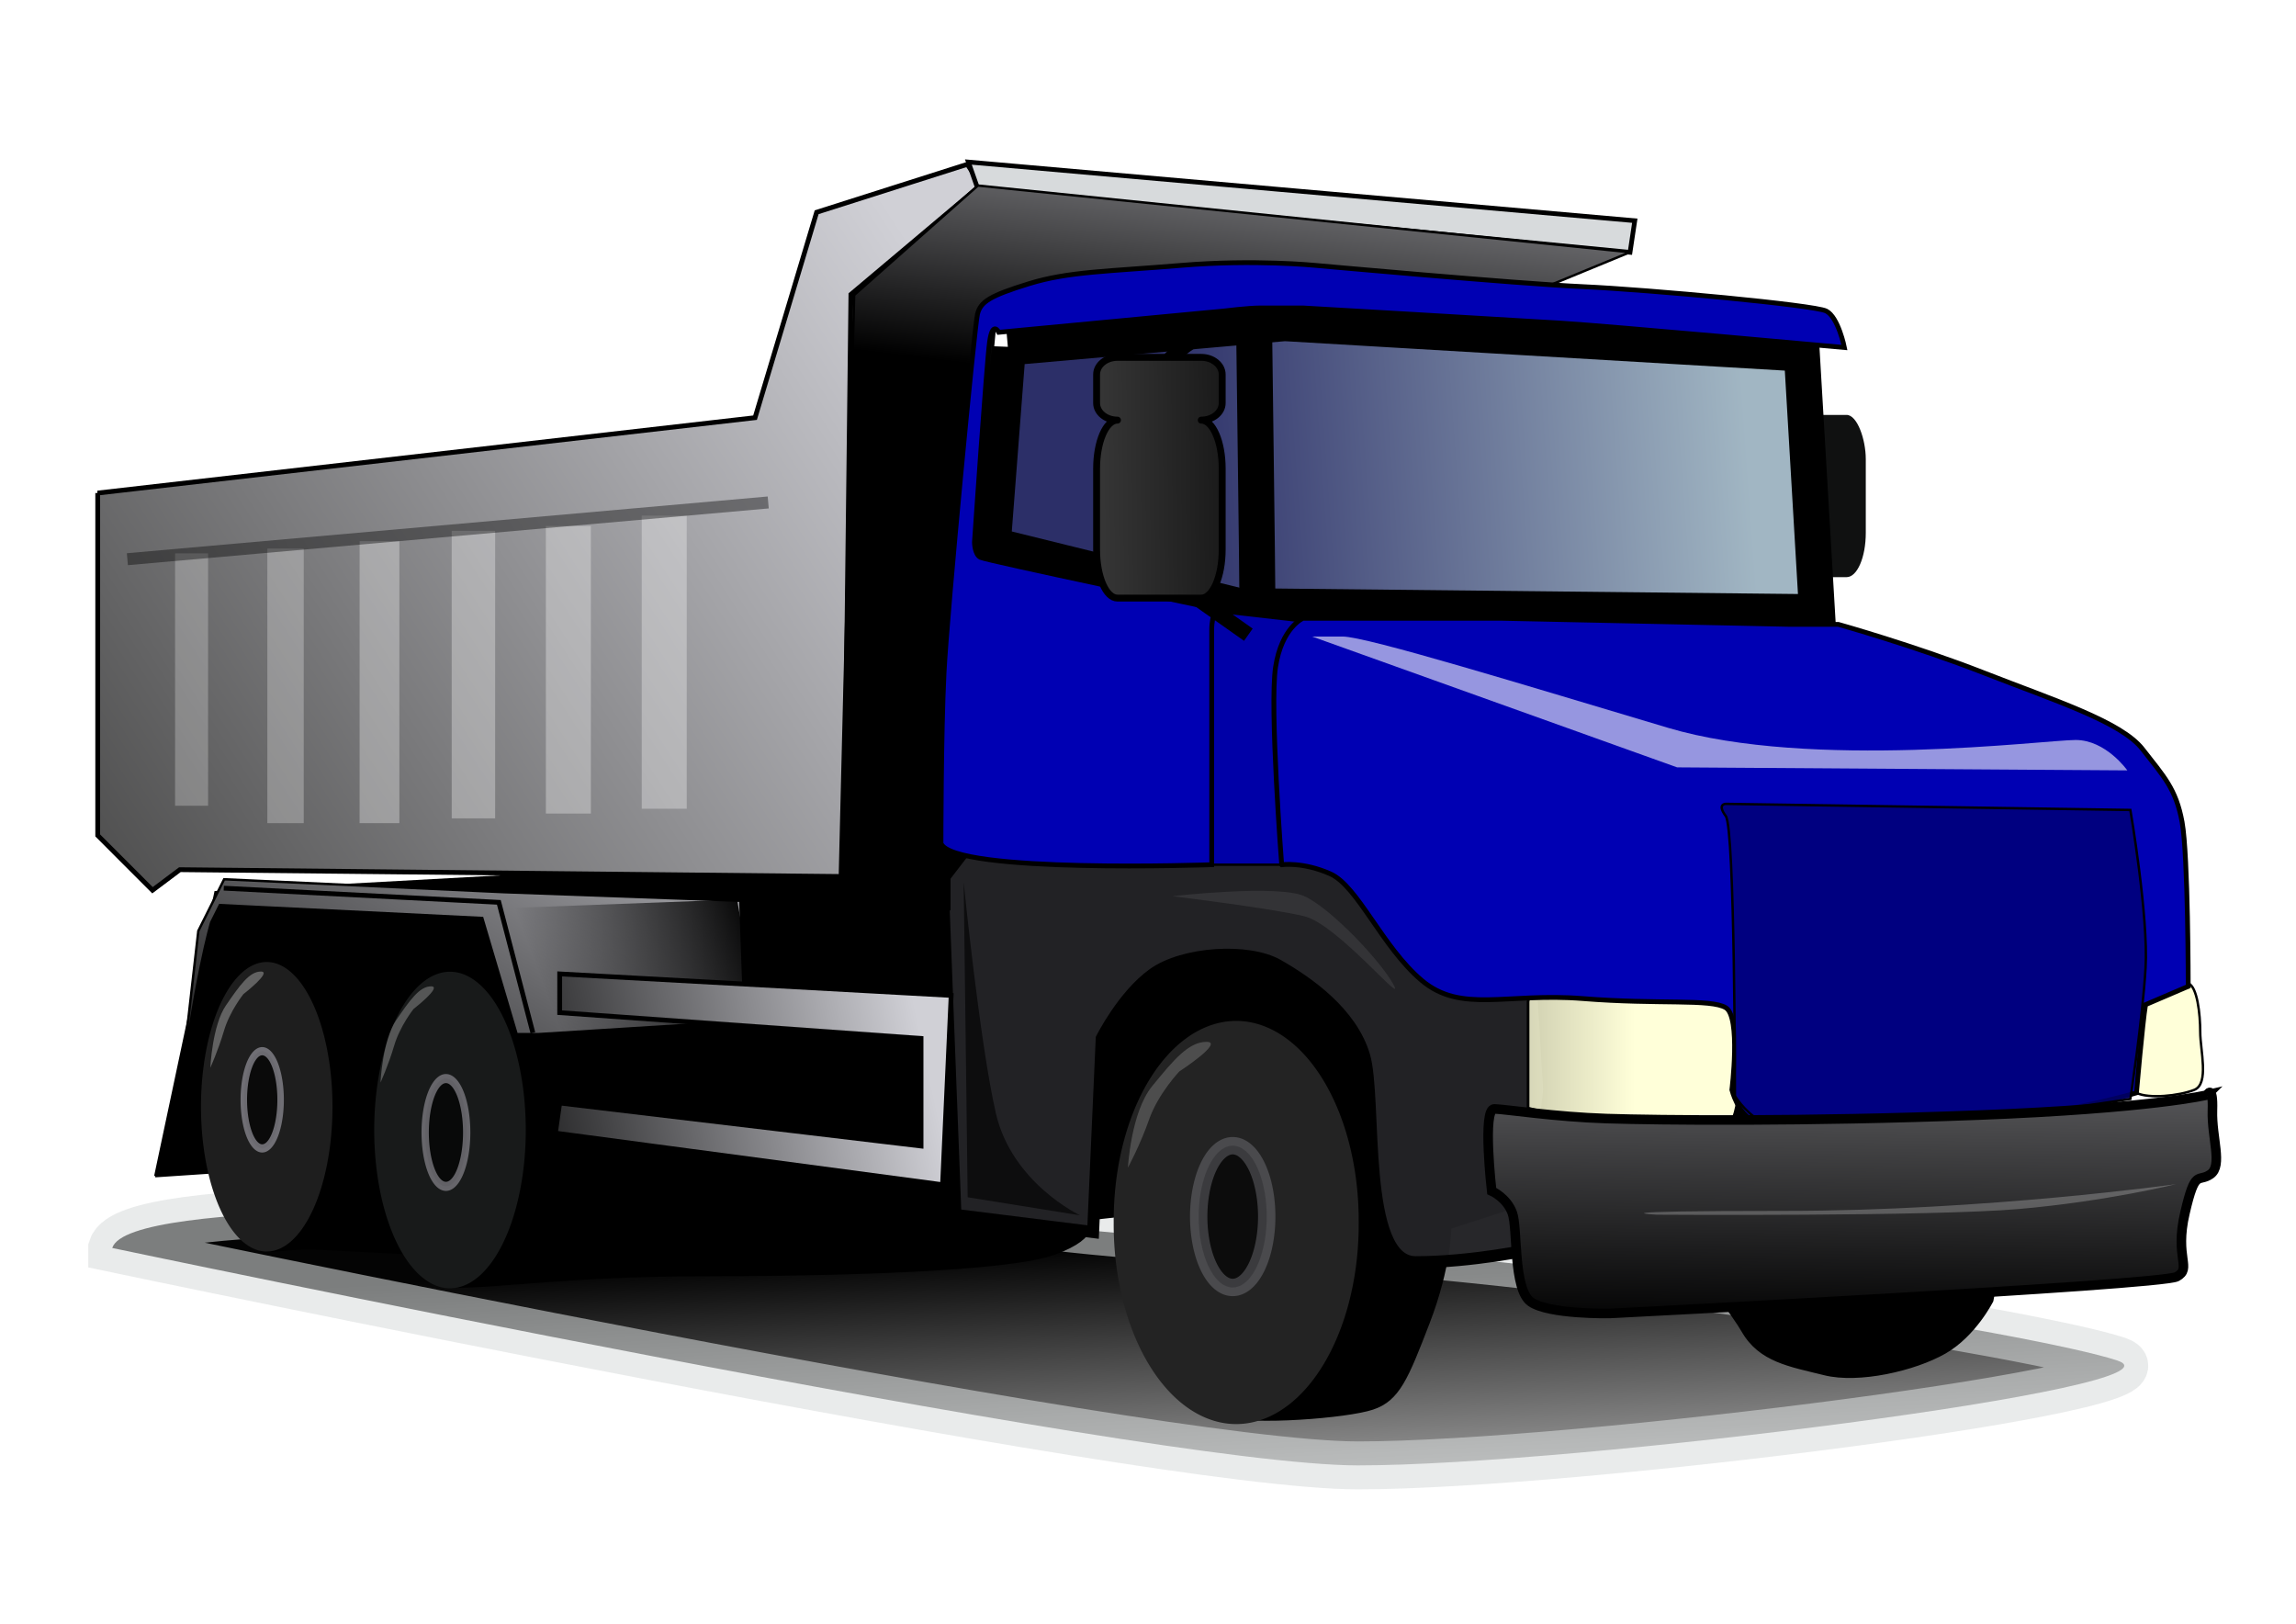 <?xml version="1.0" encoding="UTF-8" standalone="no"?>
<svg xmlns="http://www.w3.org/2000/svg" version="1.0" y="0" x="0" xmlns:xlink="http://www.w3.org/1999/xlink" viewBox="0 0 1052.4 744.09">
 <defs>
  <linearGradient id="linearGradient2620">
   <stop stop-color="#000" offset="0"/>
   <stop stop-color="#d0d0d6" offset="1"/>
  </linearGradient>
  <linearGradient id="linearGradient2626" y2="265.61" gradientUnits="userSpaceOnUse" y1="459.34" gradientTransform="matrix(1.211,0,0,0.996,-27.399,-51.597)" x2="422.17" x1="59.133">
   <stop stop-color="#4e4e4e" offset="0"/>
   <stop stop-color="#d0d0d6" offset="1"/>
  </linearGradient>
  <linearGradient id="linearGradient2660" y2="629.14" xlink:href="#linearGradient2620" gradientUnits="userSpaceOnUse" y1="1057.6" gradientTransform="matrix(1.906,6.045357e-2,-2.006826e-2,0.633,-4.859,-85.938)" x2="421.29" x1="446.04"/>
  <linearGradient id="linearGradient2672" y2="48.32" xlink:href="#linearGradient2620" gradientUnits="userSpaceOnUse" y1="223.97" gradientTransform="matrix(1.173,0,0,1.028,-27.399,-51.597)" x2="510.9" x1="486.69"/>
  <linearGradient id="linearGradient2684" y2="371.45" gradientUnits="userSpaceOnUse" y1="375.54" gradientTransform="matrix(1.787,0,0,0.675,-27.399,-51.597)" x2="463.38" x1="313.45">
   <stop stop-color="#2c2f68" offset="0"/>
   <stop stop-color="#a1b6c3" offset="1"/>
  </linearGradient>
  <linearGradient id="linearGradient2744" y2="671.05" xlink:href="#linearGradient2620" gradientUnits="userSpaceOnUse" y1="688.14" gradientTransform="matrix(1.501,0,0,0.804,-27.399,-51.597)" x2="301.44" x1="152"/>
  <linearGradient id="linearGradient2754" y2="584.18" xlink:href="#linearGradient2620" gradientUnits="userSpaceOnUse" y1="765.1" gradientTransform="matrix(1.682,0,0,0.718,-27.399,-51.597)" x2="259.21" x1="25.048"/>
  <linearGradient id="linearGradient2766" y2="621.13" gradientUnits="userSpaceOnUse" y1="606.67" gradientTransform="matrix(1.497,0,0,0.806,-27.399,-51.597)" x2="183.89" x1="254.87">
   <stop stop-color="#000" offset="0"/>
   <stop stop-color="#000" stop-opacity="0" offset="1"/>
  </linearGradient>
  <linearGradient id="linearGradient2812" y2="1838.8" gradientUnits="userSpaceOnUse" y1="1447.3" gradientTransform="matrix(2.795,0,0,0.432,-27.399,-51.597)" x2="302.62" x1="180.1">
   <stop stop-color="#000" offset="0"/>
   <stop stop-color="#000" stop-opacity="0" offset="1"/>
  </linearGradient>
  <linearGradient id="linearGradient2864" y2="612.36" gradientUnits="userSpaceOnUse" y1="612.36" gradientTransform="matrix(1.381,0,0,0.874,-27.399,-51.597)" x2="598.34" x1="526.63">
   <stop stop-color="#ffffd9" stop-opacity="0.816" offset="0"/>
   <stop stop-color="#ffffd9" offset="0.5"/>
   <stop stop-color="#ffffd9" offset="1"/>
  </linearGradient>
  <linearGradient id="linearGradient2893" y2="206.49" gradientUnits="userSpaceOnUse" y1="201.78" gradientTransform="matrix(0.927,0,0,1.302,-27.399,-51.597)" x2="392.87" x1="692.28">
   <stop stop-color="#000" offset="0"/>
   <stop stop-color="#878787" offset="1"/>
  </linearGradient>
 </defs>
 <rect x="0" y="0" width="1052.4" height="744.09" style="fill:white;"/>
 <path opacity="0.984" stroke-linejoin="miter" d="M51.453,571.93s472.61,99.58,570.93,99.64c98.32,0.05,384.02-35.95,348.21-48.03-35.85-12.07-255.36-47.99-400.31-54.64-144.94-6.65-164.63-26.94-246.36-19.62-81.72,7.31-264.95-0.94-272.47,22.65z" stroke-opacity="0.573" fill-rule="evenodd" stroke="#d9dcdc" stroke-linecap="butt" stroke-miterlimit="4" stroke-width="21.969" fill="url(#linearGradient2812)"/>
 <path stroke-linejoin="miter" d="M71.19,539.01l27.605-130.14,287.88-15.77,177.46-17.75,368.72,116.34-19.72,104.5s-7.88,15.77-21.69,23.66c-13.8,7.89-39.43,13.8-55.21,9.86-15.77-3.94-29.57-5.91-37.46-19.72-7.89-13.8-55.21-72.95-55.21-72.95l-78.87,25.63s0,17.75-9.86,43.38-13.8,35.49-25.63,39.43c-11.83,3.95-54.86,7.26-68.12,3.32-23.66-3.94-44.28-92.05-44.28-92.05l-17.74,1.98s5.91,7.88-15.78,15.77-102.53,9.86-161.68,9.86c-59.16,0-90.73,5.32-114.39,5.32-6.66-10.11-15.75-15.18-15.75-15.18l-39.44-1.97c-29.57-1.97-30.11,5.25-34.05-4.61-3.95-9.86-17.21-30.88-17.21-30.88l-29.58,1.97z" fill-rule="evenodd" stroke="#000" stroke-linecap="butt" stroke-width="1.098px" fill="#000"/>
 <path stroke-linejoin="miter" d="M81.049,513.37c7.887-65.06,15.774-90.7,15.774-90.7l3.947-7.88,120.28,5.91,15.77,53.24h9.86l94.65-5.92-1.98-55.21-108.44-3.94-128.17-5.92-11.832,23.67-9.859,86.75z" fill-rule="evenodd" stroke="#000" stroke-linecap="butt" stroke-width="1.098px" fill="url(#linearGradient2754)"/>
 <path fill-rule="evenodd" fill="url(#linearGradient2766)" d="M337.83,412.23l-103.98,3.9,16.89,57.19,97.49-2.6-10.4-58.49z"/>
 <path stroke-linejoin="miter" d="M432.03,402.95l5.91,153.8,63.1,7.89,3.94-88.73s9.86-19.72,23.67-29.58c13.8-9.85,43.37-11.83,57.18-3.94,13.8,7.89,33.52,21.69,39.43,41.41,5.92,19.72-1.97,94.64,23.66,94.64,25.64,0,53.24-5.91,53.24-5.91l7.89-72.96-3.94-67.04-100.56-51.27-153.8-3.94-19.72,25.63z" fill-rule="evenodd" fill-opacity="0.978" stroke="#000" stroke-linecap="butt" stroke-miterlimit="4" stroke-width="5.492" fill="#232326"/>
 <rect fill-rule="nonzero" rx="8.794" ry="20.277" height="74.35" width="52.765" y="190.15" x="802.44" fill="#101111"/>
 <path stroke-linejoin="miter" d="M461.99,159.26l-6.97,90.63,112.93,27.88,264.91,2.79-6.97-118.51-237.02-13.95-126.88,11.16z" fill-rule="evenodd" stroke="#000" stroke-linecap="butt" stroke-miterlimit="4" stroke-width="16.477" fill="url(#linearGradient2684)"/>
 <path stroke-linejoin="miter" d="M551.22,396.28h41.83l4.18-111.54-61.35-6.97,5.58,108.75,9.76,9.76z" fill-rule="evenodd" stroke="#000" stroke-linecap="butt" stroke-width="1.098px" fill="#0000a7"/>
 <path stroke-linejoin="miter" d="M700.41,459.01v48.79s11.15,3.48,29.28,3.48c18.12,0,59.95,5.23,64.13,1.75,4.19-3.49,8.37-55.76-2.79-59.25-11.15-3.48-47.4,3.49-58.55,1.75-11.16-1.75-30.68-5.23-32.07,3.48z" fill-rule="evenodd" stroke="#000" stroke-linecap="butt" stroke-width="1.228px" fill="url(#linearGradient2864)"/>
 <path stroke-linejoin="miter" d="M979.26,500.85c0-9.76-2.79-36.25,2.79-40.43s16.73-11.15,20.95-9.76c4.1,1.39,5.5,13.94,5.5,22.31,0,8.36,4.2,23.7-2.7,26.49-7.02,2.79-20.96,4.18-26.54,1.39z" fill-rule="evenodd" stroke="#000" stroke-linecap="butt" stroke-width="1.098px" fill="#ffffd9"/>
 <path stroke-linejoin="miter" d="M44.785,225.95l301.3-34.53,28.24-94.15,69.05-21.969,6.28,9.415-59.63,50.214-3.14,266.77-304.43-3.14-12.554,9.42-25.108-25.11v-156.92z" fill-rule="evenodd" stroke="#000" stroke-linecap="butt" stroke-miterlimit="4" stroke-width="2.197" fill="url(#linearGradient2626)"/>
 <path stroke-linejoin="miter" d="M448.24,86.671l298.91,28.969,2.18-14.49-305.46-26.894,4.37,12.415z" fill-rule="evenodd" stroke="#000" stroke-linecap="butt" stroke-miterlimit="4" stroke-width="2.139" fill="#d7dadc"/>
 <path stroke-linejoin="miter" d="M384.97,401.4l6.54-266.18,56.73-50.185,298.91,30.545-37.09,15.27-205.09-6.54-48,15.27-21.82,233.46v43.63h-45.82s-30.55,6.55-21.82-2.18,17.46-13.09,17.46-13.09z" fill-rule="evenodd" stroke="#000" stroke-linecap="butt" stroke-width="1.098px" fill="url(#linearGradient2672)"/>
 <path d="M591.9,565.33a46.677,81.436,0,1,1,-93.35,0,46.677,81.436,0,1,1,93.35,0z" fill-rule="nonzero" transform="matrix(1.203,0,0,1.124,-89.281,-75.178)" fill="#232323"/>
 <path d="M244.31,517.66a27.807,61.574,0,1,1,-55.62,0,27.807,61.574,0,1,1,55.62,0z" fill-rule="nonzero" transform="matrix(1.249,0,0,1.178,-64.148,-91.926)" fill="#181a1a"/>
 <path d="M168.83,512.7a26.814,56.608,0,1,1,-53.63,0,26.814,56.608,0,1,1,53.63,0z" fill-rule="nonzero" transform="matrix(1.124,0,0,1.172,-37.366,-93.663)" fill="#1e1e1e"/>
 <path stroke-linejoin="miter" d="M431.31,386.52s0-50.19,1.4-78.08c1.39-27.88,13.94-158.94,15.34-164.52,1.39-5.58,5.57-8.36,23.7-13.94,18.12-5.58,36.25-5.58,69.71-8.37s61.35,0,61.35,0,92.02,8.37,122.69,9.76c30.68,1.4,105.97,8.37,111.55,11.16,5.57,2.79,8.36,16.73,8.36,16.73s-107.36-9.76-129.67-11.16c-22.3-1.39-118.51-6.97-118.51-6.97h-19.52c-5.57,0-16.73,1.4-16.73,1.4l-103.17,9.76s-2.79-5.58-4.19,4.18c-1.39,9.76-6.97,92.02-6.97,92.02s0,5.58,2.79,6.97c2.79,1.4,108.75,23.71,108.75,23.71s-2.79,1.39-2.79,9.75v107.36s-118.51,4.19-124.09-9.76z" fill-rule="evenodd" stroke="#000" stroke-linecap="butt" stroke-miterlimit="4" stroke-width="2.197" fill="#0000b3"/>
 <path stroke-linejoin="miter" d="M587.47,396.28s-5.58-72.5-2.79-90.62c2.79-18.13,12.55-22.31,12.55-22.31h90.63l132.45,2.79h22.31s34.86,9.76,66.93,22.3c32.07,12.55,62.74,22.31,72.5,34.86s15.34,18.13,18.15,33.46c2.8,15.34,2.8,75.29,2.8,75.29l-19.56,8.37c-1.39,8.37-4.18,40.43-4.18,40.43s-47.4,13.95-92.02,13.95-76.69,1.39-83.66-1.4-9.76-13.94-9.76-13.94,4.19-33.46-2.79-37.65c-6.97-4.18-30.67-1.39-65.53-4.18-34.85-2.79-55.77,6.97-73.89-8.36-18.13-15.34-29.28-43.23-41.83-48.8-12.55-5.58-22.31-4.19-22.31-4.19z" fill-rule="evenodd" stroke="#000" stroke-linecap="butt" stroke-miterlimit="4" stroke-width="2.197" fill="#0000b3"/>
 <path stroke-linejoin="miter" d="M795.22,502.25s0-122.7-4.19-128.27c-4.18-5.58,0-5.58,0-5.58l185.44,2.79s8.37,48.8,6.97,72.5c-1.39,23.7-6.97,59.95-6.97,59.95s-51.59,8.37-86.44,9.76c-34.86,1.4-76.69,4.18-83.66,0s-11.15-11.15-11.15-11.15z" fill-rule="evenodd" fill-opacity="0.816" stroke="#000" stroke-linecap="butt" stroke-width="1.098px" fill="#000075"/>
 <path d="M601.41,291.71l167.32,59.96,206.35,1.39s-9.76-13.94-23.7-13.94c-13.95,0-121.31,13.94-186.84-5.58s-138.03-41.83-149.18-41.83h-13.95z" fill-opacity="0.589" fill-rule="evenodd" fill="#FFF"/>
 <path stroke-linejoin="miter" d="M1011.6,501.83s2.9-5.49,2.5,7.05,4.8,25.26-0.9,29.27c-5.7,4-6.9-3.01-11.7,17.76-4.87,20.77,3.4,25.22-3.74,29.18-7.1,3.96-260,16.86-260,16.86s-27.92,0.51-36.1-5.33-5.91-33.67-8.47-40.73c-2.57-7.05-9.45-10.06-9.45-10.06s-4.38-37.8,1.2-37.63c5.57,0.18,27.78,3.67,51.47,4.43,23.69,0.75,90.63,1.48,170.24-1.58,79.61-3.05,104.95-9.22,104.95-9.22z" fill-rule="evenodd" stroke="#000" stroke-linecap="butt" stroke-miterlimit="4" stroke-width="4.394" fill="url(#linearGradient2660)"/>
 <path d="M997.39,542.68s-87.22,12.25-179.15,12.25-58.93,1.75-58.93,1.75,126.11,0.88,166.18-2.62,71.9-11.38,71.9-11.38z" fill-opacity="0.238" fill-rule="evenodd" fill="#FFF"/>
 <path stroke-linejoin="miter" d="M576.32,272.19c0-8.36-1.4-115.72-1.4-115.72" stroke="#000" stroke-linecap="butt" stroke-miterlimit="4" stroke-width="16.477" fill="none"/>
 <path stroke-linejoin="miter" d="M572.2,290.88l-40.77-28.78v-91.14s11.99-21.58,40.77-21.58,9.59-2.4,9.59-2.4" stroke="#000" stroke-linecap="butt" stroke-miterlimit="4" stroke-width="6.865" fill="none"/>
 <path stroke-linejoin="miter" d="M256.54,505.49l-1.97,13.8,177.46,23.66,3.94-86.76-179.43-9.86v17.75l165.63,11.83v49.3l-165.63-19.72z" fill-rule="evenodd" stroke="#000" stroke-linecap="butt" stroke-miterlimit="4" stroke-width="2.197" fill="url(#linearGradient2744)"/>
 <path stroke-linejoin="miter" d="M102.57,407.04l126.08,6.49,15.6,59.79" stroke="#000" stroke-linecap="butt" stroke-miterlimit="4" stroke-width="2.197" fill="none"/>
 <path stroke-linejoin="round" d="M556.12,563.06a14.199,29.581,0,1,1,-28.4,0,14.199,29.581,0,1,1,28.4,0z" stroke-opacity="0.378" fill-rule="nonzero" fill-opacity="0.649" transform="matrix(1.098,0,0,1.098,-29.999,-60.695)" stroke-dashoffset="0" stroke="#8b8a91" stroke-linecap="round" stroke-miterlimit="4" stroke-width="7.25" fill="#000"/>
 <path stroke-linejoin="round" d="M556.12,563.06a14.199,29.581,0,1,1,-28.4,0,14.199,29.581,0,1,1,28.4,0z" stroke-opacity="0.681" fill-rule="nonzero" fill-opacity="0.649" transform="matrix(0.67,0,0,0.835,-158.686,48.839)" stroke-dashoffset="0" stroke="#8b8a91" stroke-linecap="round" stroke-miterlimit="4" stroke-width="5" fill="#000"/>
 <path stroke-linejoin="round" d="M556.12,563.06a14.199,29.581,0,1,1,-28.4,0,14.199,29.581,0,1,1,28.4,0z" stroke-opacity="0.757" fill-rule="nonzero" fill-opacity="0.649" transform="matrix(0.594,0,0,0.753,-201.71,80.044)" stroke-dashoffset="0" stroke="#8b8a91" stroke-linecap="round" stroke-miterlimit="4" stroke-width="5" fill="#000"/>
 <rect opacity="0.984" fill-rule="nonzero" fill-opacity="0.319" rx="0" ry="6.784" height="134.32" width="20.622" y="236.32" x="294.15" fill="#FFF"/>
 <rect opacity="0.984" fill-rule="nonzero" fill-opacity="0.319" height="131.78" width="20.622" y="241.06" x="250.21" fill="#FFF"/>
 <rect opacity="0.984" fill-rule="nonzero" fill-opacity="0.319" height="131.78" width="19.906" y="243.26" x="207.05" fill="#FFF"/>
 <rect opacity="0.984" fill-rule="nonzero" fill-opacity="0.319" height="129.24" width="18.226" y="248" x="164.83" fill="#FFF"/>
 <rect opacity="0.984" fill-rule="nonzero" fill-opacity="0.27" height="125.85" width="16.677" y="251.39" x="122.54" fill="#FFF"/>
 <rect opacity="0.984" fill-rule="nonzero" fill-opacity="0.254" height="115.67" width="15.129" y="253.59" x="80.252" fill="#FFF"/>
 <path stroke-linejoin="miter" d="M58.383,256.27l293.74-26" stroke-opacity="0.389" stroke="#000" stroke-linecap="butt" stroke-miterlimit="4" stroke-width="5.492" fill="none"/>
 <path d="M516.99,535.12s1.39-25.44,11.09-37.31c9.71-11.87,16.64-20.35,24.96-20.35s-12.48,13.57-12.48,13.57-9.7,10.17-13.86,22.04-9.71,22.05-9.71,22.05z" fill-opacity="0.195" fill-rule="evenodd" fill="#FFF"/>
 <path d="M174.41,496.11s0.9-19.45,7.14-28.53,10.7-15.56,16.05-15.56-8.03,10.37-8.03,10.37-6.24,7.79-8.91,16.86c-2.68,9.08-6.25,16.86-6.25,16.86z" fill-opacity="0.265" fill-rule="evenodd" fill="#FFF"/>
 <path d="M96.402,489.33s0.892-19.45,7.138-28.53c6.24-9.08,10.7-15.56,16.05-15.56s-8.03,10.37-8.03,10.37-6.24,7.78-8.92,16.86c-2.67,9.08-6.238,16.86-6.238,16.86z" fill-opacity="0.303" fill-rule="evenodd" fill="#FFF"/>
 <path stroke-linejoin="round" d="M512.22,163.77c-5.31,0-9.58,3.51-9.58,7.86v13.08c0,4.35,4.27,7.83,9.58,7.83-5.31,0-9.58,9.92-9.58,22.24v37.07c0,12.32,4.27,22.25,9.58,22.25h38.38c5.31,0,9.61-9.93,9.61-22.25v-37.07c0-12.32-4.3-22.24-9.61-22.24,5.31,0,9.61-3.48,9.61-7.83v-13.08c0-4.35-4.3-7.86-9.61-7.86h-38.38z" fill-rule="nonzero" stroke-dashoffset="0" stroke="#000" stroke-linecap="round" stroke-miterlimit="4" stroke-width="3.158" fill="url(#linearGradient2893)"/>
 <path d="M441.71,404.27l1.84,144.42,51.51,8.28s-31.28-14.72-38.63-46.92c-7.36-32.19-14.72-105.78-14.72-105.78z" fill-opacity="0.622" fill-rule="evenodd" fill="#000"/>
 <path d="M537.37,410.71s48.4-5.52,60.5,0,34.79,29.44,40.84,40.48c6.05,11.03-25.71-27.6-40.84-31.28-15.12-3.68-60.5-9.2-60.5-9.2z" fill-opacity="0.081" fill-rule="evenodd" fill="#FFF"/>
</svg>
